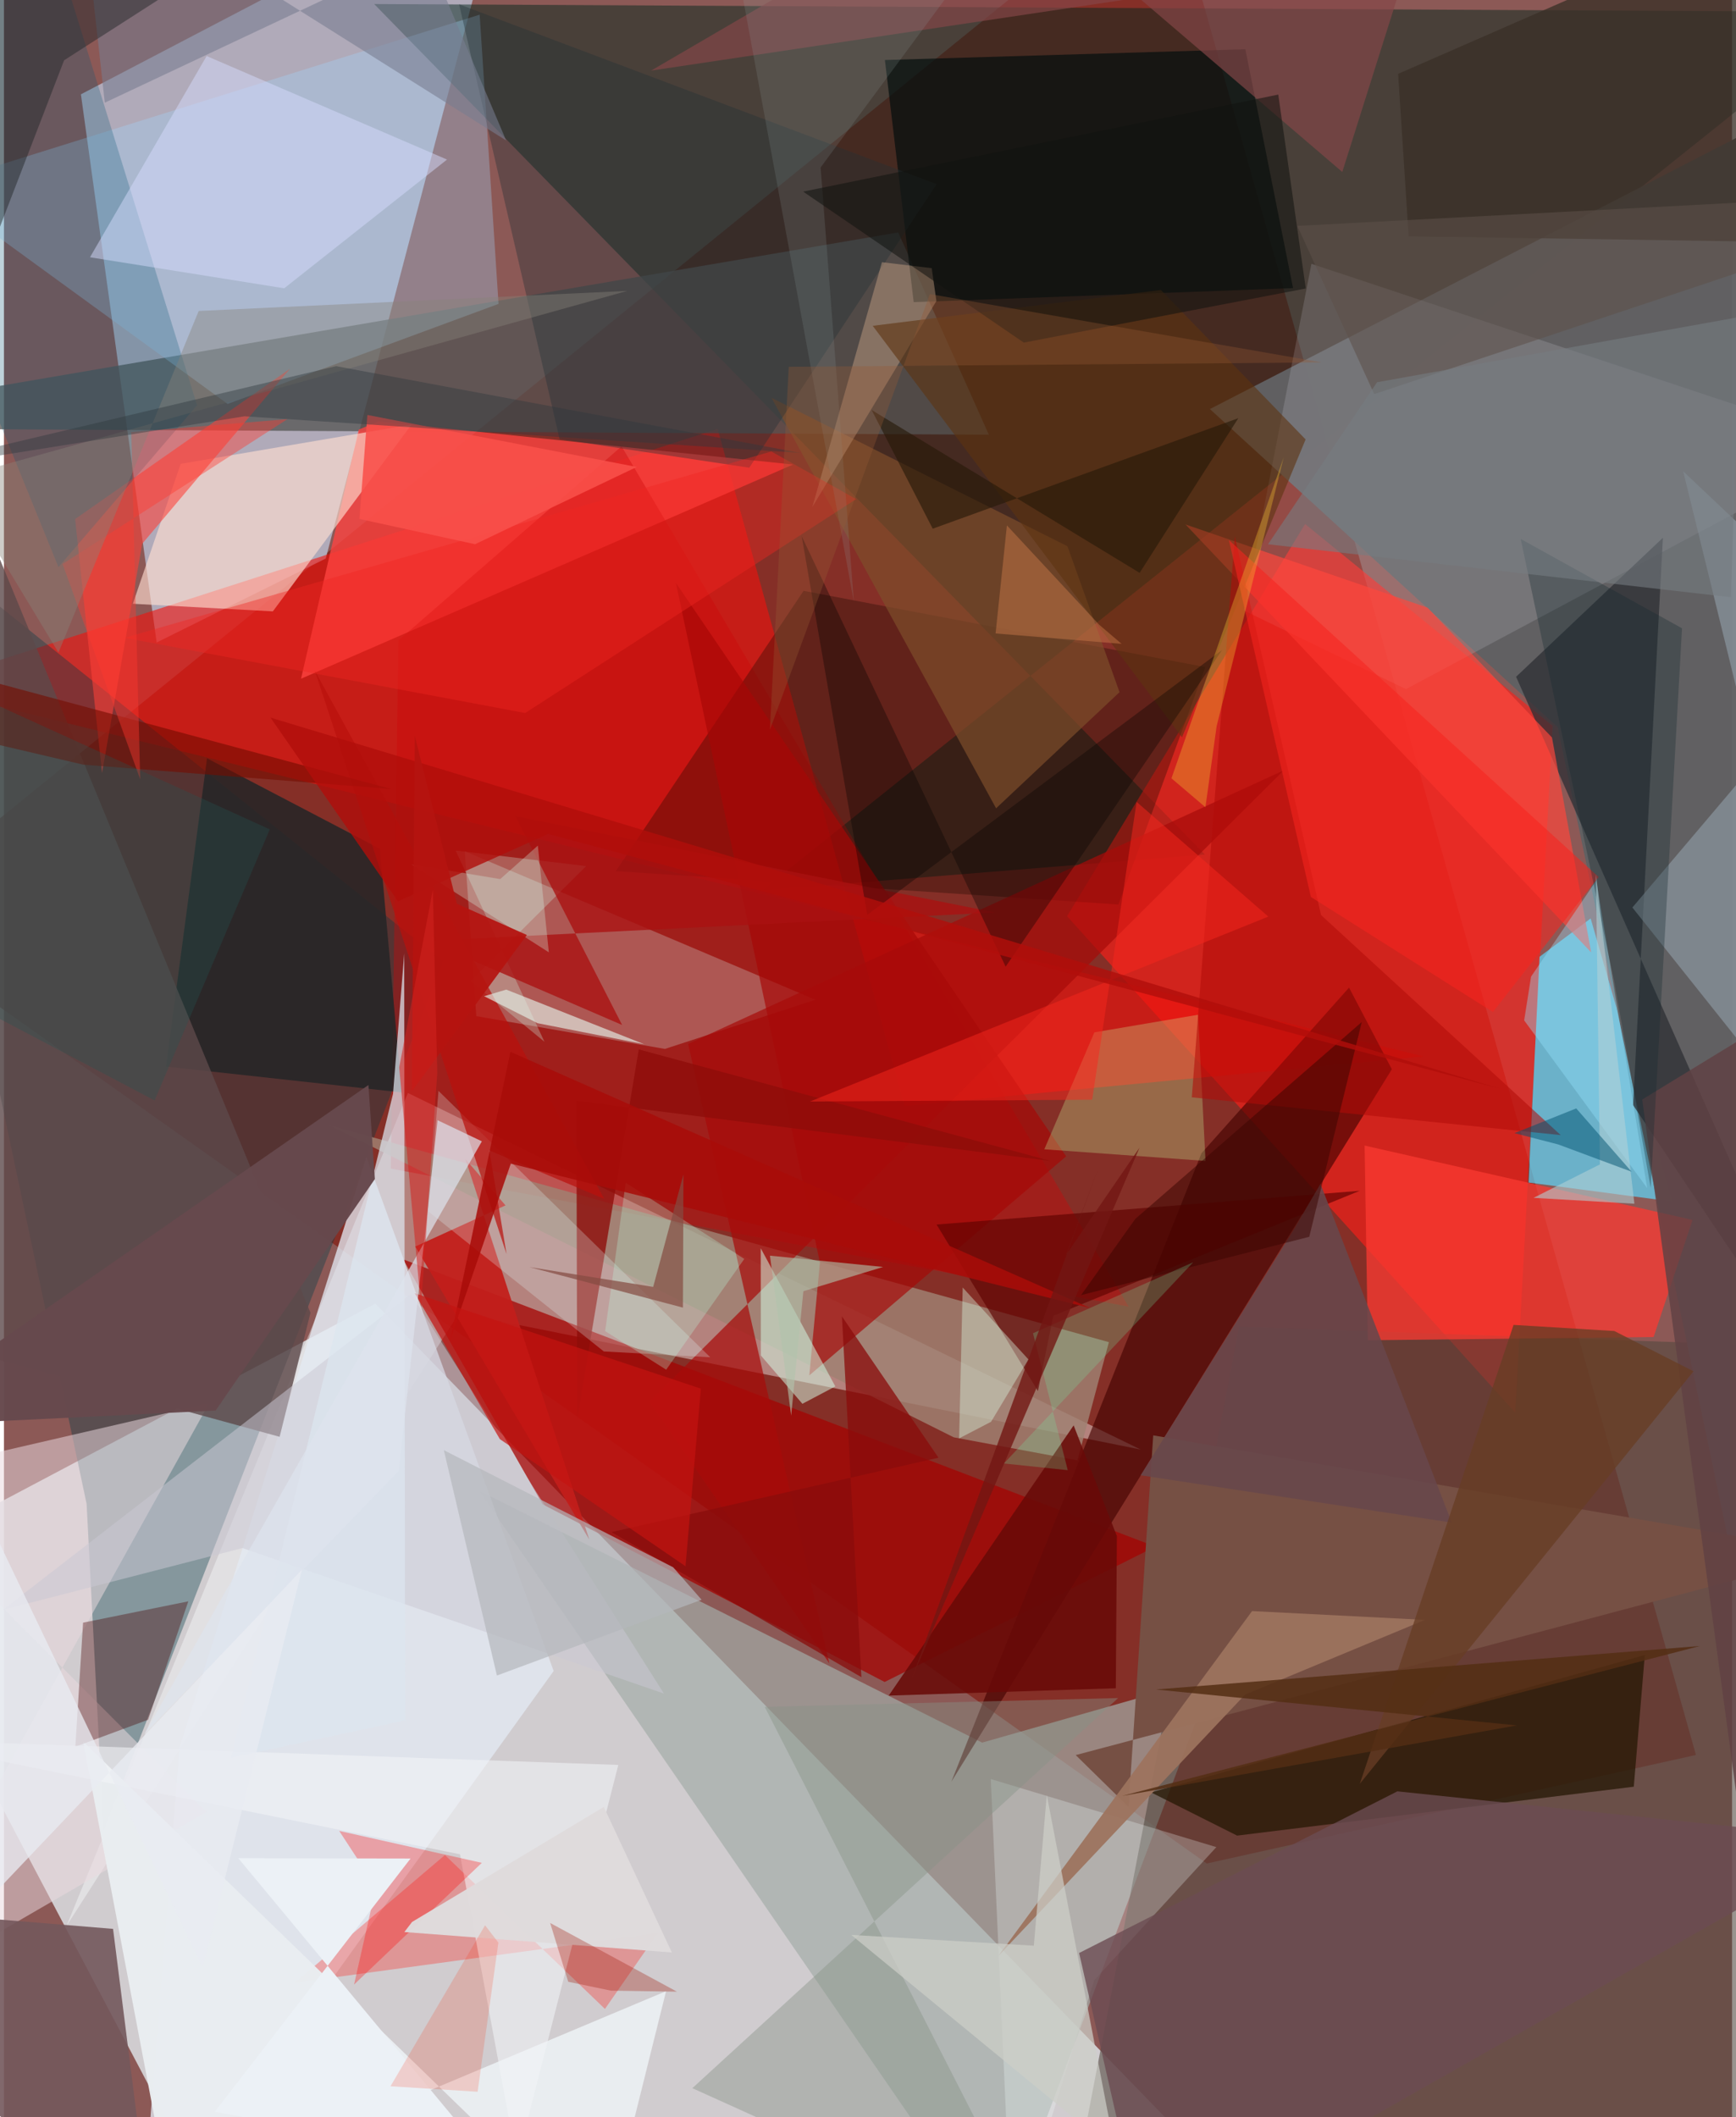 <svg xmlns="http://www.w3.org/2000/svg" width="228" height="278" viewBox="0 0 836 1024"><path fill="#8c5956" d="M0 0h836v1024H0z"/><path fill="#dde3e7" fill-opacity=".831" d="M-62 758.356l241.689-127.854L621.848 1086H110.853z"/><path fill="#821b10" fill-opacity=".663" d="M581.89 901.309L-62 444.516 562.317-62l256.21 910.82z"/><path fill="#b9bfd4" fill-opacity=".788" d="M73.871 310.758l81.796-40.614L243.097-62 37.228 45.617z"/><path fill="#04251b" fill-opacity=".486" d="M366.859 430.638l214.074-17.35L179.09 1.947 898 5.765z"/><path fill="#faffff" fill-opacity=".4" d="M220.225 635.072l329.715 66.025-354.53-172.454L30.257 931.521z"/><path fill="#ff1e17" fill-opacity=".62" d="M514.295 443.14l115.158-189.708 119.744 97.605-18.06 332.257z"/><path fill="#f1120d" fill-opacity=".596" d="M-41.655 332.015l386.92-124.588 90.478 327.469 250.915-23.957z"/><path fill="#033b46" fill-opacity=".365" d="M-62 245.338l274.27 219.56L48.195 885.731l-8.203-158.33z"/><path fill="#a4ada8" fill-opacity=".69" d="M229.877 721.008l243.339 121.83 111.457-31.754L481.183 1086z"/><path fill="#524840" fill-opacity=".588" d="M898 652.322l-300.434-10.669-84.236 439.28L849.655 1086z"/><path fill="#5cdaff" fill-opacity=".678" d="M807.21 581.17l-39.613-136.94-24.735 18.537-5.297 109.187z"/><path fill="#a40302" fill-opacity=".741" d="M426.051 813.515L557.05 748.05 193.132 609.09l67.446 118.497z"/><path fill="#616163" fill-opacity=".973" d="M898 35.818l-314.594 162.03 168.25 153.915 85.242 406.03z"/><path fill="#555553" fill-opacity=".761" d="M-42.524 193.558l2.38 13.867 516.616 2.832-43.852-97.845z"/><path fill="#e3eaf3" fill-opacity=".761" d="M66.02 1086l18.877-240.735 90.453-285.671 90.58 248.615z"/><path fill="#ff4441" fill-opacity=".773" d="M171.645 207.76l9.627-3.912 200.48 20.83-238.037 103.597z"/><path fill="#450200" fill-opacity=".647" d="M458.348 861.708l213.075-344.54-20.706-39.491-71.424 80.152z"/><path fill="#ce060a" fill-opacity=".376" d="M187.15 565.213l356.93 66.767-245.293-416.11-107.968 93.88z"/><path fill="#fb3a32" fill-opacity=".749" d="M659.79 648.231l138.262-1.549 18.837-56.641-158.644-35.971z"/><path fill="#020c0c" fill-opacity=".678" d="M440.099 146.132l183.53-6.78L600.55 23.814 426.18 29.03z"/><path fill="#c5b1ad" fill-opacity=".384" d="M319.75 507.328l72.822-23.779-169.656-71.834 5.597 79.761z"/><path fill="#a1daff" fill-opacity=".31" d="M-36.05 90.393L230.136 7.096l9.126 139.882-131.073 48.382z"/><path fill="#a08172" fill-opacity=".827" d="M157.348 544.221l302.138 150.963 59.862 11.157 15.183-57.188z"/><path fill="#251804" fill-opacity=".741" d="M596.553 887.82l-41.602-20.907 238.845-66.422-5.33 63.68z"/><path fill="#f0f0fe" fill-opacity=".149" d="M678.246 333.305L898 215.83l-265.491-88.237-32.65 167.682z"/><path fill="#ffded1" fill-opacity=".631" d="M130.08 295.704l67.1-90.359-111.679 18.989-23.146 67.682z"/><path fill="#2e3035" fill-opacity=".761" d="M802.55 260.101l-14.433 274.395L890.85 687.6 731.524 327.333z"/><path fill="#1f0a00" fill-opacity=".337" d="M296.033 421.327l90.81-135.56 194.339 36.881-42.03 114.829z"/><path fill="#242627" fill-opacity=".863" d="M181.888 410.52l10.551 117.852-114.021-12.518 19.818-149.083z"/><path fill="#ebdade" fill-opacity=".525" d="M-62 716.007L97.884 876.4-62 969.14 99.26 678.71z"/><path fill="#765044" d="M544.033 873.939l11.949-179.707 330.22 57.004-367.721 97.634z"/><path fill="#ff1d16" fill-opacity=".306" d="M316.207 935.067l-175.451 23.884 72.575-61.737 77.408 74.438z"/><path fill="#e9edf0" fill-opacity=".976" d="M80.337 1063.81L38.28 842.282 289.693 1086l30.626-122.94z"/><path fill="#7d4e2b" fill-opacity=".686" d="M539.686 334.784l-59.718 56.165-108.652-198.543 143.188 71.804z"/><path fill="#fd4038" fill-opacity=".58" d="M47.443 373.887L34.43 251.042l103.889-72.644-71.444 84.615z"/><path fill="#0d5877" fill-opacity=".267" d="M26.378 274.306l67.037-78.285-69.7-225.167L-62 57.144z"/><path fill="#a70705" fill-opacity=".667" d="M394.742 610.684l-5.144 54.55 124.26-105.945-188.784-277.363z"/><path fill="#3a3027" fill-opacity=".78" d="M679.559 114.292l197.796 3.03L898-62 674.46 35.721z"/><path fill="#5d494a" fill-opacity=".8" d="M-62 124.837l46.49 529.249 148.873 40.851 14.926-60.005z"/><path fill="#f5fffe" fill-opacity=".255" d="M477.386 860.452L487.613 1086l39.794-128.218 59.11-64.395z"/><path fill="#490101" fill-opacity=".365" d="M34.545 844.81l35.2-13.028L89.18 774.51l-50.906 10.317z"/><path fill="#ccfd9c" fill-opacity=".282" d="M527.512 499.314l-24.214 56.563 77.976 5.62-3.589-70.703z"/><path fill="#c21e1b" fill-opacity=".941" d="M198.974 602.91l43.67-19.905-19.412-22.411 59.979 184.14z"/><path fill="#ff473c" fill-opacity=".682" d="M571.595 253.664l117.088 40.227 60.208 62.802L767.85 460.64z"/><path fill="#d6deff" fill-opacity=".471" d="M98.046 27.102L41.62 124.435l93.954 15.006 78.77-62.264z"/><path fill="#73585c" fill-opacity=".902" d="M72.135 1086L-62 972.704l29.586-46.77 85.192 6.995z"/><path fill="#96a5b0" fill-opacity=".553" d="M898 308.883l-85.637-80.933L898 577.128l-110.214-138.2z"/><path fill="#233136" fill-opacity=".38" d="M220.184 2.078l48.613 210.33 91.767 13.813 90.654-137.15z"/><path fill="#a70b09" fill-opacity=".706" d="M312.28 677.949l87.024 126.607-68.34-299.658 288.08-132.252z"/><path fill="#690a07" fill-opacity=".871" d="M537.886 816.545l.52-73.59-20.918-53.545-89.474 130.7z"/><path fill="#f2f5f8" fill-opacity=".561" d="M-53.58 841.202l350.79 12.439-49.068 191.819-27.519-148.604z"/><path fill="#cac8d2" fill-opacity=".522" d="M196.91 625.815l122.363 193.306-203.912-70.377L-.562 778.64z"/><path fill="#5f0200" fill-opacity=".655" d="M655.9 575.942L507.66 636.38l-7.455 36.428-49.027-80.544z"/><path fill="#dce5f0" fill-opacity=".718" d="M109.853 850.138l78.367-321.097 5.413-67.895.435 370.956z"/><path fill="#8e0d0a" fill-opacity=".796" d="M506.661 561.575L307.1 507.555l-29.764 178.802-.407-153.939z"/><path fill="#869186" fill-opacity=".42" d="M539.015 821.284l-170.968 4.274L501.094 1086l-168.078-76.027z"/><path fill="#d5fde7" fill-opacity=".514" d="M386.266 678.968l-20.11-23.384-.058-51.865 36.091 66.839z"/><path fill="#d0ffec" fill-opacity=".275" d="M225.699 474.492l35.772 29.359-42.96-92.463 63.154 7.506z"/><path fill="#e5ffff" fill-opacity=".243" d="M205.433 586.063l4.776-58.437 131.474 128.83-51.485-2.807z"/><path fill="#854748" fill-opacity=".671" d="M647.445 83.179L477.8-62 313.071 34.153l367.198-54.96z"/><path fill="#a11" fill-opacity=".784" d="M479.543 441.364L247.367 394.73l51.684 101.017-94.337-40.704z"/><path fill="#d6ac8c" fill-opacity=".408" d="M391.072 245.22l60.02-99.642-2.265-15.878-24.086-2.89z"/><path fill="#ba100c" fill-opacity=".706" d="M234.806 556.433l55.62 23.44-140.03-255.514 92.737 282.174z"/><path fill="#5d3310" fill-opacity=".592" d="M420.275 157.58l149.639 199.047 59.79-144.091-70.019-72.273z"/><path fill="#9d735e" fill-opacity=".937" d="M603.796 779.23l83.655 4.244-87.048 36.16-119.267 126.294z"/><path fill="#b10b08" fill-opacity=".565" d="M753.104 549.008l-115.94-106.431-41.709-183.106-20.812 271.257z"/><path fill="#ff0300" fill-opacity=".294" d="M169.38 959.845l61.8-58.851-69.006-15.456 17.823 27.249z"/><path fill="#8a0d0b" fill-opacity=".757" d="M414.808 811.2l-9.425-174.528 46.725 68.376L293.9 741.03z"/><path fill="#000100" fill-opacity=".329" d="M484.58 467.532l-98.653-208.189 31.733 183.143 171.726-128.181z"/><path fill="#68474b" fill-opacity=".878" d="M700.414 736.429L549.912 713.54l73.822-118.398 13.148-22.57z"/><path fill="#f7281d" fill-opacity=".498" d="M547.943 387.854l-21.485 144.041-136.535.88 221.735-89.448z"/><path fill="#604144" fill-opacity=".831" d="M891.008 471.65l2.374-294.54-55.064 692.398-45.781-337.718z"/><path fill="#f12520" fill-opacity=".408" d="M412.273 241.398L252.156 344.862 58.37 308.487l312.86-90.127z"/><path fill="#f6241e" fill-opacity=".565" d="M632.262 433.835l-39.684-172.652 178.883 162.984-51.142 65.312z"/><path fill="#673d24" fill-opacity=".776" d="M779.036 643.764l-48.732-2.962-74.372 221.945 161.445-199.503z"/><path fill="#f4c030" fill-opacity=".353" d="M564.8 376.444l16.44 13.99 5.409-39.173 32.479-130.166z"/><path fill="#67494d" fill-opacity=".976" d="M179.436 570.262L102.405 682.23-62 690.249l238.32-165.454z"/><path fill="#787d90" fill-opacity=".58" d="M36.412-62L48.787 49.665l155.418-73.162 38.74 91.442z"/><path fill="#ddffe8" fill-opacity=".384" d="M463.81 622.72l-1.722 72.97 15.452-8.03 18.086-30.146z"/><path fill="#e4f2e9" fill-opacity=".639" d="M309.667 505.033l-51.552-10.158-25.842-13.049L243 478.635z"/><path fill="#97e5ff" fill-opacity=".376" d="M794.946 574.631l-59.512-81.103 3.335-21.167 31.556-46.51z"/><path fill="#162a30" fill-opacity=".333" d="M779.108 475.21L733.76 260.68l78.034 43.196L796.65 574.51z"/><path fill="#b4b7bc" fill-opacity=".694" d="M238.475 810.397l-25.682-109.012 110.938 56.641 13.776 15.719z"/><path fill="#232628" fill-opacity=".478" d="M-62-62h233.078L29.095 29.155-62 265.622z"/><path fill="#740c00" fill-opacity=".604" d="M187.348 381.62L38.355 369.836-9.27 358.688l4.817-28.581z"/><path fill="#d37e4e" fill-opacity=".427" d="M529.822 302.144L485.2 254.123l-5.477 52.248 60.966 5.052z"/><path fill="#b9ffe4" fill-opacity=".275" d="M320.366 662.473l-29.522-18.646 9.937-71.769 57.371 36.84z"/><path fill="#532e13" fill-opacity=".843" d="M557.298 817.148l174.571 17.373-190.945 34.105 279.518-72.51z"/><path fill="#8f9f9f" fill-opacity=".184" d="M460.55-7.563l-65.47 88.549 16.085 210.104L357.21-2.508z"/><path fill="#a80c09" fill-opacity=".863" d="M245.007 508.72l-29.173 139.526 29.368-85.434 280.371 69.88z"/><path fill="#dfdbdc" fill-opacity=".976" d="M197.435 929.58l92.76-55.632 32.923 70.393-129.417-9.888z"/><path fill="#cdcec8" fill-opacity=".722" d="M504.489 868.14l-6.268 72.917-88.318-5.21 127.793 105.078z"/><path fill="#271809" fill-opacity=".627" d="M597.149 202.259l-47.739 74.807-129.656-78.769 29.558 57.418z"/><path fill="#ecf1f6" fill-opacity=".996" d="M235.876 1046.314l-133.882-24.926L196.71 898.9l-83.332-.138z"/><path fill="#3a0401" fill-opacity=".51" d="M631.468 598.197L521.07 626.41l26.243-36.88 109.557-95.212z"/><path fill="#b1c3ad" fill-opacity=".604" d="M386.73 624.517l38.588-11.74-54.753-5.452 10.269 77.387z"/><path fill="#9d1100" fill-opacity=".302" d="M264.234 930.074l8.738 28.44 20.672 4.297 31.945.497z"/><path fill="#f9504a" fill-opacity=".878" d="M306.12 225.855l-130.318-25.158-3.84 50.302 55.955 12.22z"/><path fill="#ff3830" fill-opacity=".412" d="M61.578 208.99l4.34 167.96-37.554-104.17 108.773-70.063z"/><path fill="#235553" fill-opacity=".306" d="M72.881 532.254L-62 461.21l30.782-132.835 159.81 72.767z"/><path fill="#878279" fill-opacity=".408" d="M-24.398 231.598l325.966-90.899-207.358 9.707L26.362 315.65z"/><path fill="#74efa5" fill-opacity=".231" d="M483.725 707.836l91.61-97.321-77.514 34.326 16.81 66.232z"/><path fill="#844b41" fill-opacity=".71" d="M314.08 622.43l-59.856-9.586 74.24 19.605.257-64.435z"/><path fill="#2e383c" fill-opacity=".416" d="M-62 229.884l178.386-28.537 268.995 17.72-224.654-41.973z"/><path fill="#6b4c52" fill-opacity=".792" d="M552.352 1086L898 889.874 674.089 866.41l-153.968 78.196z"/><path fill="#d6fff0" fill-opacity=".29" d="M263.596 460.609l-66.645-42.588 43.123 7.166 18.2-16.19z"/><path fill="#b3d0d5" fill-opacity=".576" d="M770.157 422.776l18.607 159.431-48.803-2.852 32.111-16.18z"/><path fill="#5e5149" fill-opacity=".561" d="M878.361 118.724l-215.465 71.892-37.201-81.359 238.744-12.574z"/><path fill="#121310" fill-opacity=".549" d="M386.62 92.677l229.858-46.93 13.298 93.784-136.414 26.17z"/><path fill="#c41311" fill-opacity=".694" d="M239.896 696.043l89.82 61.495 7.423-85.893-138.442-46.174z"/><path fill="#fa2b0b" fill-opacity=".173" d="M232.749 931.193l-45.755 77.86 42.147 2.658 10.049-72.136z"/><path fill="#955836" fill-opacity=".329" d="M370.541 352.976l9.126-175.56 257.887-2.134-189.614-33.046z"/><path fill="#dee3ed" fill-opacity=".694" d="M231.197 552.02l-21.426-10.21-18.778 169.614-123.21 127.438z"/><path fill="#721713" fill-opacity=".8" d="M438.844 812.793l110.522-257.711-35.52 51.82 15.43-41.592z"/><path fill="#e9ebf1" fill-opacity=".769" d="M96.116 951.703l48.06-192.514-159.753 168.128-31.637-275.105z"/><path fill="#757d82" fill-opacity=".588" d="M839.961 153.265l-4.543 135.595-223.886-25.618 52.726-78.36z"/><path fill="#b00e0b" fill-opacity=".804" d="M190.634 435.954l-61.681-88.858 594.921 179.527-460.669-123.275z"/><path fill="#b51410" fill-opacity=".929" d="M198.762 355.942l20.33 81.166 33.88 15.117-55.665 75.606z"/><path fill="#01516f" fill-opacity=".494" d="M730.741 548.061l29.876-11.967 26.804 30.642-35.495-13.208z"/><path fill="#d22420" fill-opacity=".549" d="M207.483 430.358l2.134 88.583-7.86 113.14-10.547-115.818z"/></svg>